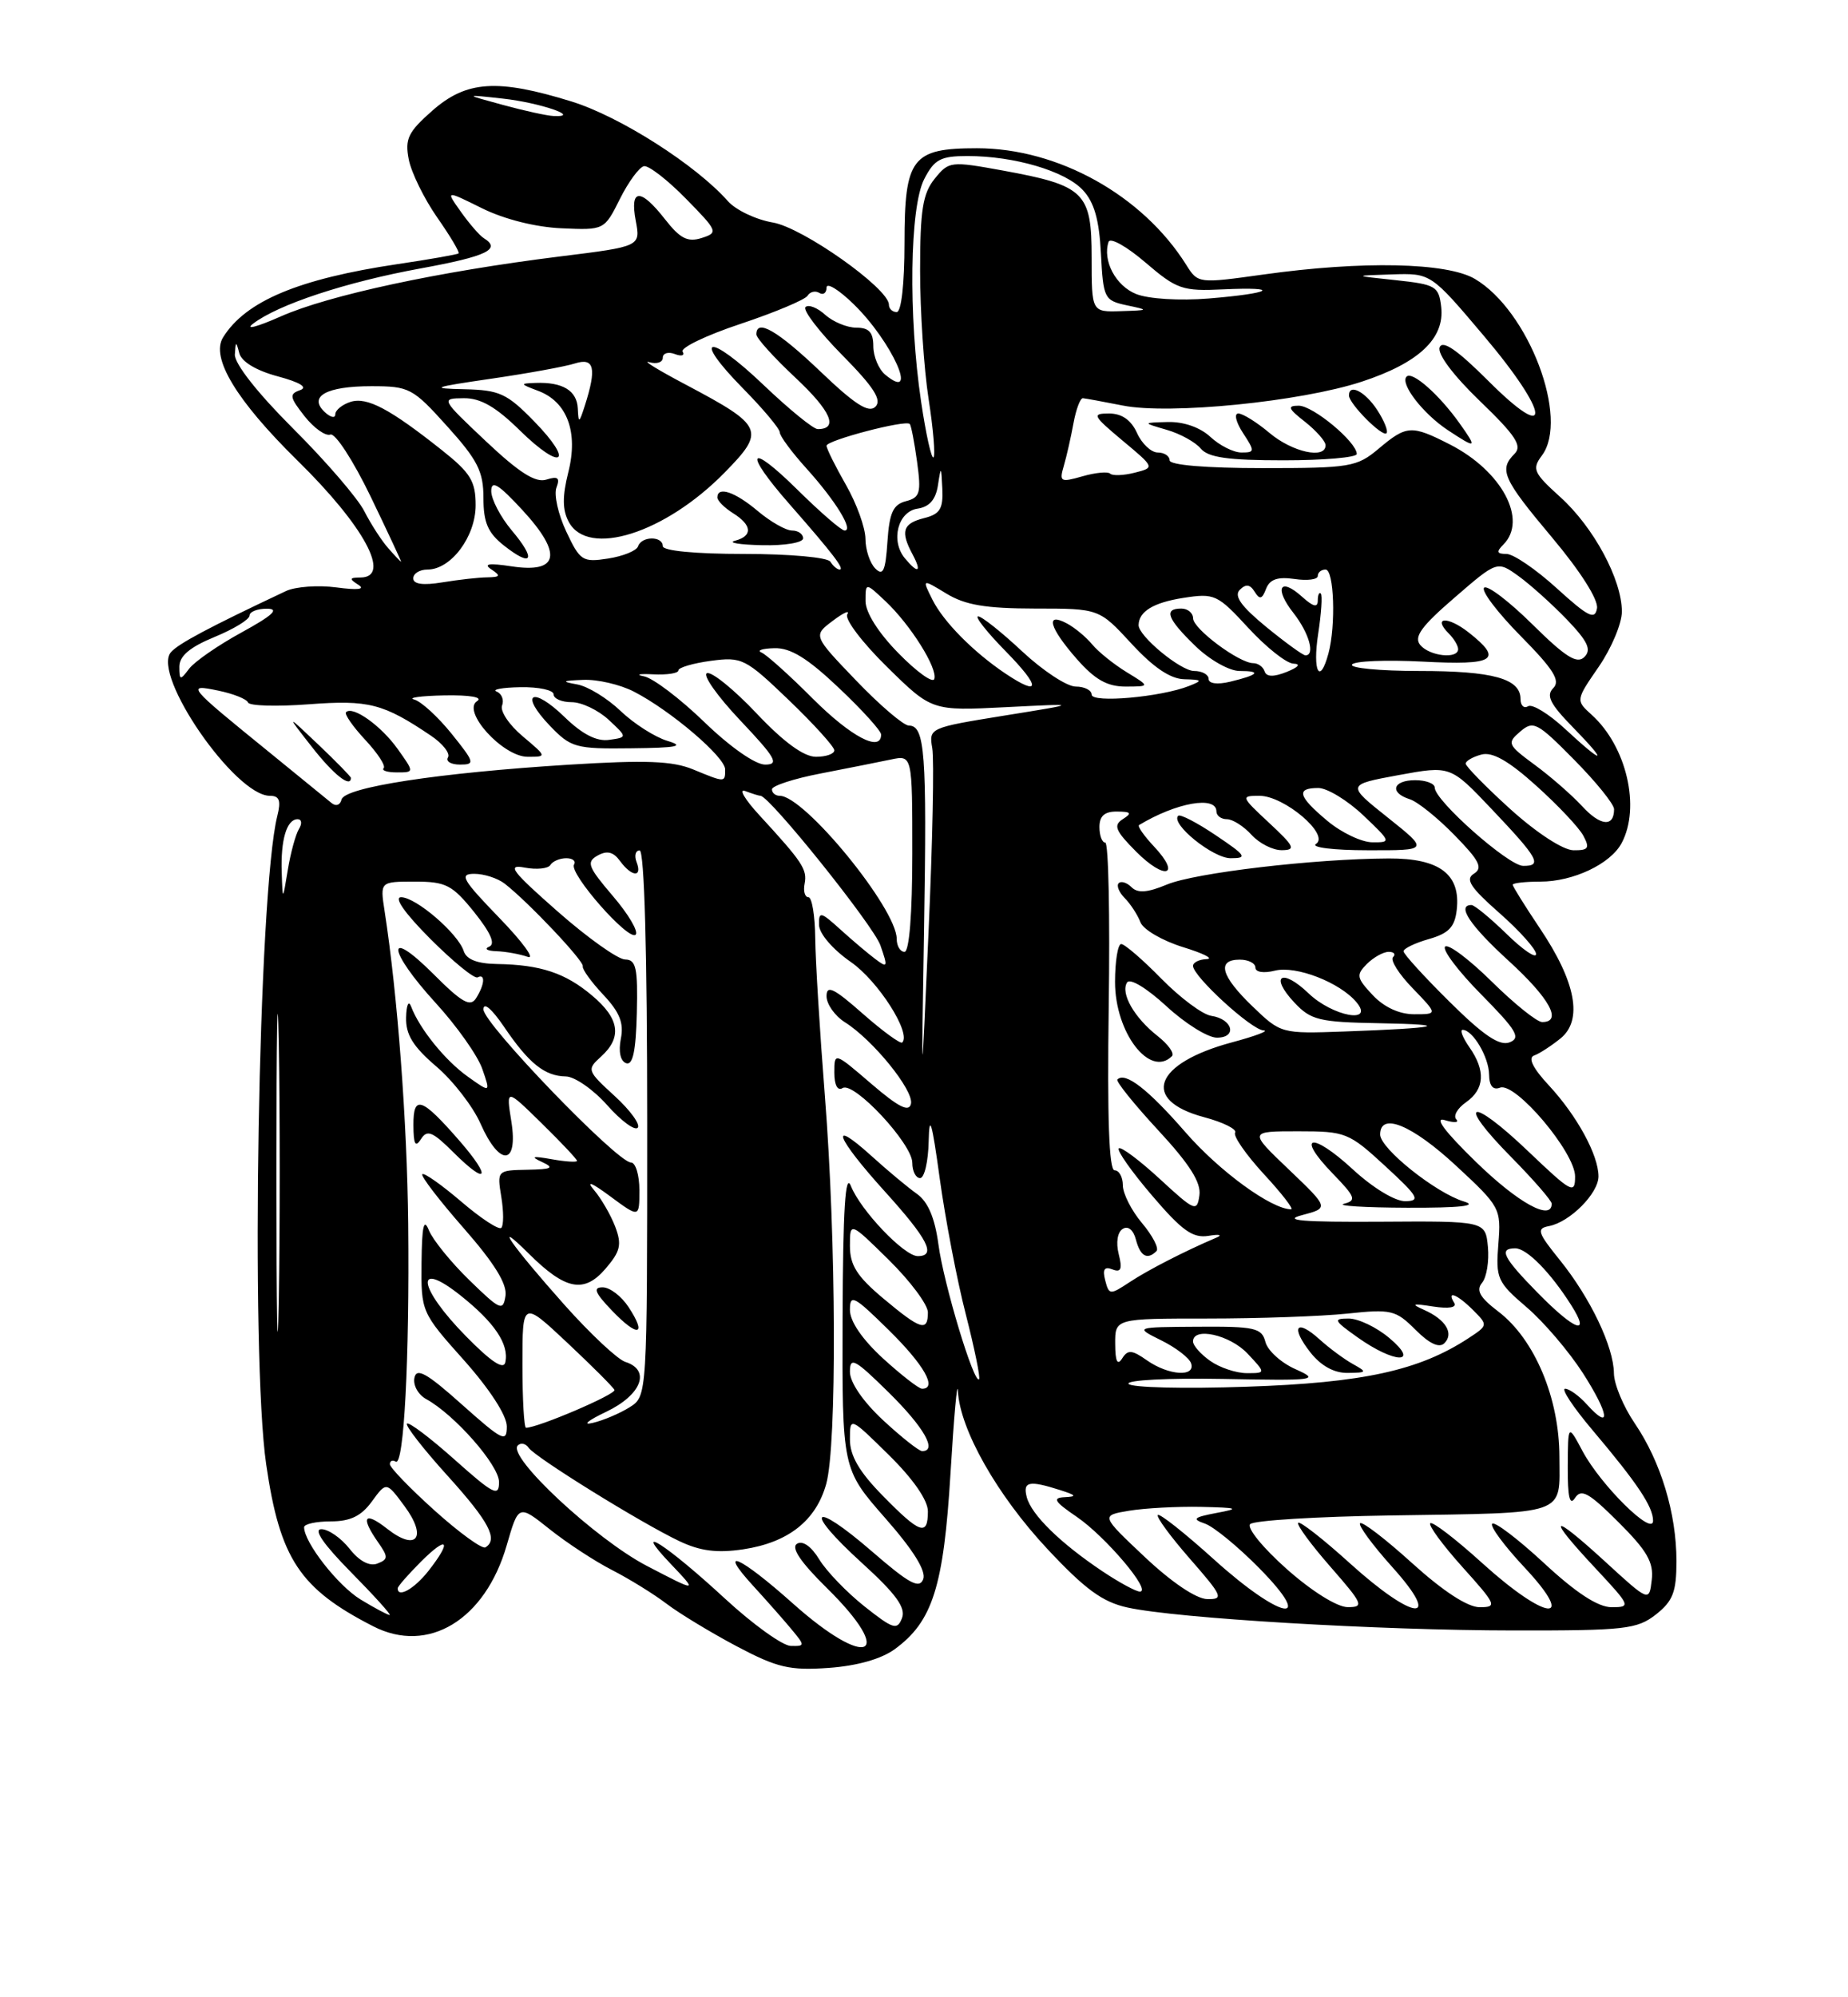 <?xml version="1.0" encoding="UTF-8" standalone="no"?>
<!DOCTYPE svg PUBLIC "-//W3C//DTD SVG 1.1//EN" "http://www.w3.org/Graphics/SVG/1.1/DTD/svg11.dtd" >
<svg xmlns="http://www.w3.org/2000/svg" xmlns:xlink="http://www.w3.org/1999/xlink" version="1.1" viewBox="0 0 237 256">
 <g >
 <path fill="currentColor"
d=" M 114.76 211.37 C 119.61 207.83 121.02 203.36 121.90 188.82 C 122.34 181.49 122.77 176.77 122.85 178.31 C 123.11 183.23 127.88 191.64 134.29 198.50 C 139.15 203.70 141.39 205.34 144.60 206.04 C 150.92 207.43 176.78 208.97 194.12 208.98 C 208.41 209.00 209.95 208.82 212.37 206.93 C 214.55 205.21 215.00 204.05 215.00 200.09 C 215.00 193.97 213.00 187.36 209.65 182.43 C 208.19 180.29 206.99 177.40 206.98 176.02 C 206.95 172.62 203.96 166.36 200.04 161.50 C 197.18 157.96 197.02 157.46 198.66 157.15 C 201.33 156.64 205.00 152.96 205.00 150.78 C 205.00 148.05 202.24 143.00 198.64 139.12 C 196.60 136.93 195.93 135.59 196.74 135.29 C 197.42 135.05 198.94 134.06 200.13 133.10 C 203.03 130.75 202.11 125.85 197.46 118.95 C 195.56 116.11 194.00 113.62 194.00 113.40 C 194.00 113.18 195.60 113.00 197.55 113.00 C 201.76 113.00 206.54 110.74 207.97 108.06 C 210.42 103.47 208.60 95.67 204.14 91.63 C 202.07 89.76 202.07 89.76 205.04 85.45 C 206.67 83.08 208.00 79.90 208.00 78.39 C 208.00 74.29 204.39 67.58 200.10 63.71 C 196.66 60.60 196.45 60.12 197.74 58.39 C 201.29 53.66 196.05 39.82 189.15 35.75 C 185.58 33.64 174.71 33.41 162.07 35.18 C 153.67 36.35 153.64 36.35 152.12 33.93 C 146.52 25.02 135.69 19.00 125.29 19.00 C 116.95 19.00 116.00 20.24 116.00 31.15 C 116.00 36.38 115.59 40.00 115.00 40.00 C 114.45 40.00 114.00 39.57 114.00 39.05 C 114.00 36.98 102.96 29.17 99.11 28.52 C 96.95 28.15 94.35 26.92 93.34 25.77 C 89.22 21.12 79.50 14.93 73.30 13.01 C 63.78 10.07 59.83 10.33 55.45 14.18 C 52.34 16.91 51.91 17.80 52.42 20.43 C 52.75 22.12 54.39 25.46 56.06 27.86 C 57.74 30.26 58.98 32.34 58.81 32.48 C 58.64 32.62 55.12 33.24 51.00 33.85 C 38.30 35.74 31.50 38.59 28.61 43.24 C 26.99 45.83 30.30 51.31 38.12 59.00 C 46.71 67.42 50.25 73.98 46.25 74.02 C 44.80 74.03 44.75 74.19 45.95 74.95 C 46.89 75.54 45.90 75.66 43.14 75.29 C 40.80 74.98 37.90 75.19 36.69 75.75 C 26.77 80.42 22.81 82.53 21.90 83.62 C 19.47 86.54 30.15 102.00 34.61 102.00 C 35.84 102.00 36.06 102.61 35.56 104.60 C 33.12 114.34 32.10 173.74 34.14 187.71 C 35.90 199.80 38.44 203.63 47.87 208.45 C 54.92 212.06 62.21 207.63 64.98 198.08 C 66.50 192.82 66.50 192.82 70.50 196.01 C 72.70 197.76 76.30 200.12 78.50 201.24 C 80.70 202.37 83.85 204.31 85.50 205.57 C 87.15 206.82 91.20 209.27 94.50 211.02 C 99.69 213.76 101.28 214.13 106.26 213.78 C 109.92 213.52 113.03 212.64 114.76 211.37 Z  M 93.00 204.92 C 85.46 197.96 80.83 195.00 86.00 200.43 C 89.50 204.11 89.50 204.11 82.93 200.69 C 76.36 197.26 65.00 186.67 66.40 185.27 C 66.79 184.88 67.42 185.01 67.80 185.57 C 68.67 186.81 82.20 195.20 87.14 197.54 C 89.82 198.81 91.97 199.08 95.32 198.58 C 101.09 197.71 104.65 194.91 105.96 190.20 C 107.34 185.24 107.25 159.03 105.79 140.50 C 105.14 132.25 104.58 123.14 104.55 120.25 C 104.52 117.36 104.13 115.00 103.68 115.00 C 103.22 115.00 103.00 114.22 103.19 113.26 C 103.54 111.44 102.94 110.52 97.39 104.49 C 95.51 102.45 94.69 101.05 95.57 101.39 C 96.45 101.72 97.33 102.00 97.53 102.00 C 98.68 102.00 112.02 118.62 112.91 121.17 C 113.89 123.98 113.84 124.12 112.24 122.91 C 111.28 122.19 109.26 120.48 107.75 119.11 C 105.23 116.83 105.00 116.79 105.04 118.56 C 105.06 119.67 106.80 121.69 109.10 123.29 C 112.61 125.71 116.90 132.43 115.71 133.62 C 115.49 133.84 113.21 132.18 110.65 129.93 C 106.93 126.65 106.00 126.20 106.00 127.68 C 106.00 128.70 107.06 130.20 108.35 131.02 C 111.95 133.28 117.20 139.75 116.83 141.47 C 116.59 142.59 115.26 141.93 111.75 138.92 C 107.00 134.84 107.00 134.84 107.00 137.48 C 107.00 139.09 107.42 139.86 108.06 139.46 C 109.51 138.57 117.00 146.60 117.00 149.04 C 117.00 150.12 117.45 151.00 118.00 151.00 C 118.55 151.00 119.05 148.86 119.10 146.25 C 119.18 142.64 119.52 143.77 120.51 151.00 C 121.23 156.22 122.73 164.08 123.86 168.46 C 124.98 172.84 125.75 176.59 125.56 176.78 C 124.91 177.43 121.02 164.54 120.35 159.50 C 119.89 156.09 119.01 154.03 117.59 153.02 C 116.44 152.21 113.81 150.02 111.75 148.15 C 106.20 143.14 107.20 145.78 113.50 152.74 C 119.02 158.84 120.12 161.00 117.70 161.00 C 115.95 161.00 110.36 155.13 109.12 152.00 C 108.41 150.21 108.11 155.00 108.06 168.89 C 108.00 188.28 108.00 188.28 113.50 194.55 C 117.14 198.68 118.80 201.36 118.40 202.41 C 117.90 203.69 116.60 202.98 111.85 198.87 C 104.10 192.16 102.93 193.41 110.52 200.31 C 114.90 204.29 116.19 206.06 115.68 207.39 C 115.07 208.98 114.56 208.82 110.87 205.90 C 108.60 204.10 105.99 201.39 105.07 199.88 C 104.05 198.20 102.94 197.42 102.21 197.87 C 101.42 198.36 102.67 200.22 106.01 203.51 C 115.02 212.38 111.28 214.09 101.66 205.50 C 94.89 199.46 91.90 198.13 96.58 203.25 C 98.22 205.04 100.41 207.51 101.44 208.75 C 103.27 210.95 103.27 211.00 101.40 210.96 C 100.36 210.93 96.58 208.22 93.00 204.92 Z  M 46.24 205.01 C 43.33 203.23 39.01 197.71 39.00 195.75 C 39.00 195.34 40.54 195.00 42.42 195.00 C 44.93 195.00 46.33 194.32 47.69 192.45 C 49.55 189.90 49.55 189.90 51.88 193.05 C 54.84 197.05 53.43 198.91 49.67 195.96 C 46.72 193.64 46.19 194.40 48.49 197.68 C 49.81 199.57 49.80 199.86 48.39 200.41 C 47.38 200.79 46.07 200.09 44.83 198.51 C 43.74 197.13 42.12 196.00 41.21 196.00 C 40.15 196.00 41.48 197.93 45.00 201.50 C 47.99 204.53 50.22 207.00 49.97 207.00 C 49.71 206.99 48.03 206.10 46.24 205.01 Z  M 155.69 199.88 C 151.96 196.51 148.72 193.95 148.49 194.18 C 148.25 194.41 150.11 196.94 152.61 199.80 C 156.80 204.59 156.97 205.00 154.83 204.96 C 153.42 204.94 150.26 202.81 146.83 199.58 C 141.16 194.24 141.16 194.24 144.83 193.63 C 146.85 193.30 150.97 193.08 154.00 193.14 C 158.82 193.25 159.07 193.35 156.00 193.92 C 153.06 194.48 152.83 194.70 154.54 195.29 C 155.66 195.68 158.79 198.25 161.50 201.00 C 168.88 208.50 164.25 207.60 155.69 199.88 Z  M 165.00 201.09 C 161.97 198.40 159.87 195.82 160.33 195.35 C 160.79 194.88 168.89 194.38 178.33 194.24 C 201.34 193.88 200.00 194.35 199.99 186.73 C 199.98 179.18 196.81 171.65 192.15 168.10 C 189.78 166.30 189.27 165.38 190.07 164.42 C 190.66 163.71 190.99 161.64 190.82 159.82 C 190.50 156.50 190.50 156.50 177.00 156.59 C 167.05 156.65 164.41 156.43 166.97 155.75 C 170.45 154.83 170.45 154.83 165.30 149.91 C 160.15 145.00 160.15 145.00 166.48 145.00 C 172.58 145.00 172.98 145.16 177.65 149.46 C 181.90 153.37 182.22 153.93 180.23 153.96 C 178.91 153.98 176.06 152.25 173.46 149.85 C 168.19 145.00 166.11 145.46 170.92 150.42 C 173.83 153.42 174.00 153.87 172.36 154.29 C 171.33 154.55 175.00 154.78 180.50 154.80 C 187.27 154.82 189.61 154.56 187.75 154.00 C 184.14 152.91 177.00 147.21 177.00 145.42 C 177.00 142.50 181.07 144.17 186.71 149.39 C 192.41 154.67 192.52 154.88 192.16 159.45 C 191.81 163.85 192.02 164.33 195.77 167.54 C 197.97 169.41 201.22 173.23 203.01 176.01 C 206.38 181.27 206.66 183.49 203.51 180.01 C 202.51 178.90 201.26 178.00 200.72 178.00 C 200.19 178.00 201.75 180.36 204.19 183.25 C 210.00 190.12 212.00 193.12 212.00 194.92 C 212.00 196.99 205.30 190.37 202.96 186.00 C 201.09 182.50 201.09 182.50 201.06 188.00 C 201.04 191.87 201.31 193.06 201.99 192.00 C 202.78 190.77 203.76 191.31 207.55 195.09 C 211.23 198.75 212.10 200.26 211.83 202.51 C 211.50 205.33 211.50 205.33 205.75 200.06 C 198.82 193.72 198.25 194.22 204.64 201.04 C 209.12 205.84 209.19 206.00 206.69 206.00 C 204.95 206.00 202.15 204.18 198.03 200.36 C 194.68 197.26 191.68 194.98 191.37 195.30 C 191.05 195.61 192.93 198.15 195.54 200.93 C 202.33 208.20 198.31 207.78 190.13 200.38 C 186.71 197.28 183.70 194.97 183.43 195.24 C 183.16 195.50 185.02 198.03 187.56 200.86 C 191.91 205.69 192.04 206.00 189.76 206.00 C 188.22 206.00 185.08 203.95 181.13 200.38 C 177.71 197.28 174.70 194.97 174.43 195.24 C 174.16 195.50 176.02 198.03 178.56 200.86 C 185.12 208.15 181.35 207.81 173.13 200.38 C 169.71 197.28 166.72 194.95 166.49 195.18 C 166.25 195.41 168.11 197.94 170.61 200.80 C 174.81 205.60 174.98 206.00 172.83 205.99 C 171.47 205.98 168.21 203.94 165.00 201.09 Z  M 51.00 203.58 C 51.00 203.34 52.35 201.80 54.00 200.15 C 57.44 196.72 58.00 197.46 54.93 201.37 C 53.12 203.66 51.00 204.85 51.00 203.58 Z  M 141.39 201.40 C 135.99 197.79 132.27 194.15 131.68 191.90 C 131.15 189.87 131.96 189.71 136.00 191.00 C 138.05 191.66 138.14 191.82 136.52 191.90 C 134.92 191.98 135.23 192.47 138.08 194.41 C 141.78 196.93 147.77 204.00 146.19 204.00 C 145.69 204.00 143.53 202.83 141.39 201.40 Z  M 55.75 193.62 C 52.59 190.78 50.00 188.10 50.00 187.67 C 50.00 187.24 50.34 187.09 50.75 187.34 C 51.80 187.99 52.53 174.15 52.35 156.85 C 52.21 143.79 50.99 127.52 49.32 116.75 C 48.74 113.00 48.74 113.00 53.20 113.00 C 57.19 113.00 58.00 113.42 60.82 116.92 C 62.94 119.57 63.57 121.01 62.73 121.34 C 62.06 121.62 62.48 121.88 63.67 121.92 C 64.86 121.96 66.66 122.29 67.67 122.64 C 68.68 123.00 67.04 120.75 64.03 117.64 C 59.28 112.73 58.86 112.00 60.83 112.00 C 62.07 112.00 63.81 112.56 64.71 113.25 C 67.70 115.56 74.93 123.20 74.74 123.85 C 74.64 124.21 75.81 125.84 77.35 127.48 C 79.47 129.73 80.03 131.12 79.62 133.14 C 79.30 134.76 79.56 136.00 80.29 136.27 C 81.15 136.59 81.55 134.75 81.67 129.86 C 81.81 124.06 81.58 123.00 80.17 122.98 C 79.25 122.97 75.35 120.20 71.51 116.82 C 65.63 111.65 64.95 110.76 67.28 111.20 C 68.80 111.49 70.29 111.34 70.58 110.87 C 70.88 110.39 71.79 110.00 72.62 110.00 C 73.44 110.00 73.89 110.36 73.62 110.81 C 72.93 111.92 80.62 120.67 81.52 119.80 C 81.91 119.41 80.60 117.18 78.60 114.85 C 75.40 111.10 75.16 110.49 76.64 109.66 C 77.85 108.98 78.66 109.18 79.52 110.36 C 81.02 112.41 82.41 112.50 81.64 110.50 C 81.32 109.68 81.50 109.00 82.03 109.00 C 82.64 109.00 83.00 122.08 83.00 143.98 C 83.00 178.95 83.00 178.95 80.75 180.37 C 79.51 181.15 77.38 182.06 76.00 182.38 C 74.62 182.71 75.41 182.06 77.75 180.95 C 82.27 178.79 83.50 175.61 80.20 174.56 C 79.21 174.25 75.70 170.96 72.39 167.25 C 65.57 159.59 63.01 155.91 67.82 160.69 C 72.52 165.35 74.90 165.82 77.66 162.61 C 79.57 160.38 79.77 159.53 78.90 157.23 C 78.33 155.73 77.10 153.61 76.18 152.53 C 75.11 151.27 75.86 151.56 78.25 153.33 C 82.00 156.10 82.00 156.10 82.00 152.55 C 82.00 150.60 81.51 149.00 80.92 149.00 C 79.16 149.00 62.00 131.20 62.00 129.38 C 62.00 128.39 63.06 129.29 64.63 131.59 C 67.82 136.30 69.85 137.93 72.57 137.97 C 73.70 137.99 76.08 139.64 77.85 141.63 C 79.62 143.63 81.39 144.95 81.78 144.55 C 82.17 144.16 80.85 142.33 78.84 140.49 C 75.28 137.23 75.23 137.10 77.09 135.42 C 79.81 132.95 79.46 130.56 75.92 127.59 C 72.49 124.70 69.31 123.65 63.74 123.56 C 61.21 123.52 59.82 122.98 59.47 121.90 C 58.75 119.65 53.34 115.00 51.44 115.00 C 50.47 115.00 51.92 117.06 55.18 120.33 C 58.11 123.26 60.84 125.49 61.25 125.27 C 62.27 124.74 62.17 126.19 61.05 127.95 C 60.32 129.11 59.23 128.50 55.57 124.83 C 49.40 118.67 49.67 121.76 55.89 128.57 C 58.58 131.51 61.26 135.30 61.85 137.00 C 62.92 140.08 62.92 140.08 60.00 138.00 C 57.09 135.93 53.79 131.85 52.72 129.00 C 52.41 128.17 52.12 128.79 52.08 130.40 C 52.02 132.60 52.96 134.13 55.94 136.68 C 58.11 138.53 60.67 141.84 61.63 144.03 C 64.08 149.57 66.48 149.41 65.58 143.75 C 64.90 139.50 64.90 139.50 69.45 143.96 C 71.95 146.41 74.00 148.58 74.00 148.79 C 74.00 148.99 72.54 148.90 70.75 148.58 C 68.28 148.14 67.98 148.23 69.50 148.93 C 71.14 149.69 70.80 149.87 67.62 149.93 C 63.77 150.00 63.74 150.03 64.29 153.41 C 64.60 155.29 64.60 157.07 64.29 157.38 C 63.99 157.68 61.67 156.17 59.15 154.01 C 56.63 151.86 54.39 150.28 54.16 150.50 C 53.94 150.73 56.32 153.83 59.45 157.40 C 63.39 161.89 65.05 164.57 64.83 166.08 C 64.52 168.10 64.17 167.95 60.20 164.09 C 57.84 161.79 55.50 158.91 55.01 157.70 C 54.35 156.06 54.11 157.12 54.06 161.84 C 54.00 168.14 54.03 168.22 59.50 174.34 C 62.81 178.06 64.99 181.42 65.00 182.83 C 65.00 184.94 64.47 184.68 59.25 180.03 C 54.73 175.99 53.42 175.26 53.15 176.60 C 52.95 177.54 53.63 178.76 54.65 179.32 C 58.30 181.32 64.00 187.80 64.00 189.96 C 64.00 191.89 63.30 191.54 58.32 187.10 C 55.19 184.31 52.44 182.23 52.19 182.47 C 51.95 182.71 54.28 185.71 57.38 189.13 C 62.72 195.03 63.93 197.32 62.25 198.33 C 61.84 198.58 58.91 196.46 55.75 193.62 Z  M 80.61 167.53 C 79.70 166.14 78.21 165.00 77.29 165.00 C 76.01 165.00 76.28 165.68 78.49 167.99 C 81.82 171.46 83.02 171.20 80.61 167.53 Z  M 58.98 146.28 C 54.08 140.65 53.00 140.27 53.02 144.20 C 53.03 146.68 53.27 147.13 53.99 146.00 C 54.78 144.75 55.47 145.03 58.17 147.72 C 62.51 152.04 63.09 151.02 58.98 146.28 Z  M 113.21 191.71 C 110.20 188.65 109.00 186.59 109.00 184.50 C 109.00 181.58 109.00 181.58 114.00 186.50 C 117.11 189.56 119.00 192.29 119.00 193.71 C 119.00 196.94 118.00 196.60 113.21 191.71 Z  M 113.25 182.03 C 110.68 179.64 109.00 177.19 109.00 175.83 C 109.00 173.85 109.60 174.17 114.00 178.50 C 118.51 182.95 120.26 186.02 118.25 185.99 C 117.84 185.98 115.59 184.20 113.25 182.03 Z  M 35.45 150.50 C 35.45 132.35 35.58 124.78 35.75 133.69 C 35.91 142.59 35.91 157.44 35.75 166.69 C 35.58 175.93 35.45 168.65 35.45 150.50 Z  M 67.00 174.85 C 67.00 166.71 67.00 166.71 72.75 172.10 C 75.91 175.07 78.64 177.79 78.80 178.15 C 79.05 178.70 68.99 183.00 67.46 183.00 C 67.21 183.00 67.00 179.33 67.00 174.85 Z  M 113.25 174.12 C 110.58 171.67 109.00 169.37 109.00 167.90 C 109.00 165.81 109.51 166.08 114.00 170.50 C 118.52 174.95 120.25 178.00 118.25 178.00 C 117.84 178.00 115.59 176.25 113.25 174.12 Z  M 144.73 177.37 C 144.43 176.89 149.85 176.61 156.84 176.74 C 168.76 176.97 169.30 176.90 166.16 175.50 C 164.32 174.69 162.58 173.12 162.29 172.01 C 161.82 170.20 160.96 170.00 153.63 170.05 C 145.50 170.10 145.50 170.10 148.93 171.80 C 150.81 172.73 152.54 174.06 152.76 174.75 C 153.34 176.53 149.87 176.30 147.11 174.37 C 145.16 173.00 144.64 172.96 143.91 174.12 C 143.30 175.07 143.03 174.50 143.02 172.25 C 143.00 169.00 143.00 169.00 154.85 169.00 C 161.37 169.00 169.43 168.72 172.77 168.37 C 178.43 167.77 179.00 167.91 181.53 170.44 C 183.32 172.23 184.58 172.82 185.24 172.16 C 186.49 170.91 185.41 169.13 182.65 167.90 C 180.90 167.12 181.11 167.04 183.80 167.46 C 185.83 167.77 186.87 167.59 186.49 166.98 C 185.47 165.34 186.88 165.88 188.93 167.93 C 190.84 169.84 190.83 169.88 188.33 171.52 C 182.01 175.66 174.82 177.24 159.88 177.74 C 151.84 178.02 145.02 177.85 144.73 177.37 Z  M 173.50 174.83 C 172.40 174.22 170.49 172.81 169.25 171.69 C 166.24 168.96 165.46 170.04 168.06 173.35 C 169.41 175.06 171.09 175.99 172.82 175.97 C 175.32 175.94 175.37 175.87 173.50 174.83 Z  M 178.18 171.50 C 176.55 170.12 174.20 169.00 172.96 169.00 C 170.94 169.00 171.05 169.25 174.10 171.41 C 178.87 174.80 182.19 174.87 178.18 171.50 Z  M 59.75 171.26 C 53.62 165.03 53.11 161.33 59.02 166.01 C 63.41 169.49 65.30 172.29 64.81 174.60 C 64.60 175.62 63.00 174.57 59.75 171.26 Z  M 155.22 174.44 C 154.00 173.59 153.00 172.46 153.00 171.94 C 153.00 170.03 157.73 171.08 160.00 173.50 C 162.35 176.00 162.35 176.00 159.90 176.00 C 158.55 176.00 156.44 175.30 155.22 174.44 Z  M 113.25 166.40 C 109.91 163.60 109.00 162.16 109.00 159.70 C 109.00 156.58 109.00 156.58 114.00 161.50 C 116.75 164.21 119.00 167.23 119.00 168.21 C 119.00 170.74 118.08 170.45 113.25 166.40 Z  M 197.21 165.71 C 192.76 161.18 192.17 160.00 194.33 160.00 C 195.80 160.00 198.82 163.06 201.48 167.25 C 204.08 171.33 201.99 170.58 197.21 165.71 Z  M 141.74 164.11 C 141.37 162.70 141.63 162.30 142.66 162.70 C 143.77 163.13 143.96 162.67 143.47 160.74 C 143.10 159.26 143.31 157.92 143.99 157.51 C 144.67 157.08 145.36 157.64 145.68 158.90 C 146.24 161.02 147.14 161.53 148.31 160.36 C 148.66 160.01 147.83 158.40 146.47 156.78 C 145.11 155.17 144.00 152.98 144.00 151.92 C 144.00 150.87 143.52 150.00 142.94 150.00 C 142.23 150.00 141.99 143.27 142.19 129.00 C 142.36 117.45 142.16 108.00 141.75 108.00 C 141.34 108.00 141.00 107.10 141.00 106.00 C 141.00 104.59 141.66 104.00 143.25 104.02 C 145.06 104.03 145.21 104.22 144.00 104.99 C 142.75 105.78 143.03 106.47 145.72 109.17 C 149.42 112.88 151.53 112.26 148.00 108.50 C 146.71 107.13 145.85 105.89 146.08 105.75 C 150.87 102.86 156.00 101.96 156.00 104.00 C 156.00 104.55 156.61 105.00 157.35 105.00 C 158.08 105.00 159.50 105.90 160.50 107.00 C 161.50 108.10 163.25 108.99 164.40 108.97 C 166.23 108.95 166.01 108.49 162.76 105.47 C 159.14 102.10 159.10 102.00 161.52 102.00 C 164.71 102.00 170.59 107.01 168.77 108.17 C 168.07 108.61 171.02 108.98 175.38 108.98 C 183.26 109.00 183.26 109.00 177.98 104.79 C 172.69 100.58 172.69 100.58 179.35 99.35 C 186.01 98.13 186.01 98.13 191.25 103.65 C 197.31 110.03 197.85 111.01 195.33 110.98 C 193.43 110.95 184.00 102.61 184.00 100.95 C 184.00 100.43 182.88 100.00 181.50 100.00 C 178.61 100.00 178.15 101.60 180.80 102.44 C 181.79 102.75 184.38 104.83 186.54 107.05 C 189.73 110.30 190.21 111.25 189.03 111.98 C 187.88 112.69 188.55 113.73 192.29 117.02 C 194.88 119.30 197.00 121.67 197.00 122.29 C 197.00 122.90 195.29 121.74 193.21 119.70 C 191.12 117.67 189.10 116.00 188.71 116.00 C 186.77 116.00 188.53 118.64 193.50 123.17 C 198.75 127.97 200.41 131.00 197.78 131.00 C 197.11 131.00 194.20 128.66 191.31 125.81 C 188.41 122.95 185.73 120.94 185.33 121.33 C 184.94 121.73 187.03 124.50 189.99 127.49 C 194.51 132.07 195.08 133.03 193.60 133.60 C 192.31 134.10 190.26 132.72 185.92 128.42 C 182.66 125.20 180.00 122.28 180.00 121.93 C 180.00 121.58 181.46 120.87 183.25 120.36 C 185.79 119.64 186.57 118.82 186.82 116.63 C 187.35 112.06 184.63 110.00 178.10 110.03 C 168.55 110.07 153.24 111.87 149.64 113.38 C 147.17 114.41 145.91 114.51 145.12 113.72 C 144.52 113.12 143.78 112.89 143.47 113.20 C 143.16 113.51 143.51 114.38 144.26 115.13 C 145.00 115.88 145.90 117.27 146.26 118.21 C 146.61 119.14 149.06 120.57 151.70 121.39 C 154.34 122.20 155.71 122.89 154.75 122.93 C 153.79 122.97 153.00 123.36 153.00 123.80 C 153.00 125.14 160.49 132.00 162.04 132.07 C 162.84 132.10 161.03 132.79 158.00 133.60 C 148.02 136.28 146.24 141.00 154.41 143.19 C 156.87 143.84 158.66 144.74 158.40 145.17 C 158.13 145.60 159.79 147.99 162.08 150.48 C 164.38 152.96 165.95 155.00 165.59 155.00 C 163.07 155.00 156.37 150.12 152.01 145.10 C 147.22 139.60 144.32 137.35 143.30 138.36 C 143.08 138.59 145.43 141.51 148.52 144.85 C 152.57 149.22 154.06 151.57 153.82 153.21 C 153.52 155.37 153.23 155.25 148.73 151.10 C 146.11 148.69 143.74 146.92 143.48 147.19 C 143.21 147.45 145.13 150.18 147.75 153.24 C 151.60 157.75 152.97 158.73 155.00 158.40 C 156.38 158.17 156.82 158.28 156.00 158.63 C 151.96 160.35 147.24 162.77 144.88 164.33 C 142.35 166.00 142.23 165.99 141.74 164.11 Z  M 150.30 135.37 C 150.65 135.02 149.82 133.86 148.46 132.79 C 145.46 130.43 143.68 127.32 144.54 125.93 C 144.91 125.34 147.04 126.63 149.57 128.95 C 151.98 131.18 154.90 133.00 156.06 133.00 C 158.72 133.00 158.10 130.61 155.33 130.20 C 154.23 130.04 151.36 127.90 148.95 125.45 C 146.55 123.00 144.23 121.00 143.79 121.00 C 143.36 121.00 143.00 123.19 143.00 125.87 C 143.00 132.37 147.47 138.19 150.30 135.37 Z  M 155.92 107.06 C 153.52 105.44 151.35 104.32 151.10 104.56 C 150.08 105.58 155.55 110.00 157.82 110.00 C 160.03 110.00 159.82 109.68 155.92 107.06 Z  M 189.29 148.93 C 185.27 145.02 183.86 143.13 185.29 143.57 C 186.51 143.94 187.17 143.90 186.76 143.46 C 186.35 143.03 186.91 142.05 188.01 141.28 C 190.40 139.61 190.55 137.23 188.44 134.22 C 187.59 133.00 187.20 132.00 187.58 132.00 C 188.87 132.00 190.94 135.48 190.97 137.72 C 190.99 139.18 191.47 139.76 192.37 139.41 C 194.34 138.65 202.00 147.70 202.00 150.79 C 202.00 153.12 201.55 152.87 195.95 147.53 C 188.48 140.41 186.66 141.07 193.81 148.31 C 196.66 151.20 199.00 153.89 199.00 154.28 C 199.00 156.56 194.70 154.19 189.29 148.93 Z  M 118.51 118.86 C 118.88 96.52 118.62 93.00 116.56 93.00 C 115.89 93.00 112.85 90.41 109.81 87.24 C 104.27 81.47 104.27 81.47 106.80 79.57 C 108.19 78.52 109.03 78.15 108.66 78.74 C 108.29 79.34 110.58 82.36 113.75 85.47 C 119.50 91.12 119.50 91.12 129.00 90.64 C 138.50 90.16 138.50 90.16 128.80 91.72 C 119.21 93.27 119.11 93.31 119.56 95.89 C 119.82 97.33 119.60 107.95 119.08 119.50 C 118.15 140.50 118.15 140.50 118.51 118.86 Z  M 160.64 129.00 C 156.57 125.09 156.00 123.00 159.00 123.00 C 160.10 123.00 161.00 123.46 161.00 124.02 C 161.00 124.61 162.06 124.77 163.51 124.41 C 166.21 123.73 171.87 125.93 173.98 128.48 C 176.30 131.28 170.88 130.26 167.82 127.32 C 164.37 124.02 162.77 125.06 166.00 128.50 C 168.12 130.76 169.17 131.01 176.92 131.15 C 186.55 131.32 184.58 131.78 172.39 132.21 C 164.32 132.50 164.26 132.48 160.64 129.00 Z  M 176.05 127.55 C 173.97 125.34 173.90 124.96 175.30 123.55 C 176.16 122.70 177.41 122.00 178.10 122.00 C 178.78 122.00 179.03 122.31 178.65 122.68 C 178.27 123.06 179.41 124.86 181.18 126.68 C 184.39 130.00 184.39 130.00 181.37 130.00 C 179.46 130.00 177.51 129.10 176.05 127.55 Z  M 115.00 120.34 C 115.00 116.46 103.17 102.00 100.00 102.00 C 99.45 102.00 99.00 101.63 99.00 101.17 C 99.00 100.72 101.81 99.80 105.25 99.14 C 108.69 98.47 112.74 97.67 114.25 97.35 C 117.00 96.77 117.00 96.77 117.00 109.38 C 117.00 117.13 116.61 122.00 116.00 122.00 C 115.45 122.00 115.00 121.25 115.00 120.34 Z  M 36.13 111.83 C 35.98 107.65 36.77 105.00 38.17 105.00 C 38.69 105.00 38.77 105.56 38.34 106.25 C 37.92 106.94 37.27 109.30 36.91 111.50 C 36.25 115.50 36.25 115.50 36.13 111.83 Z  M 193.72 103.73 C 190.54 100.85 187.96 98.21 187.97 97.87 C 187.99 97.52 188.90 97.00 190.00 96.71 C 191.40 96.34 193.49 97.53 197.02 100.71 C 199.79 103.20 202.51 106.08 203.06 107.12 C 203.91 108.71 203.72 109.00 201.79 108.98 C 200.46 108.96 197.08 106.76 193.72 103.73 Z  M 170.24 105.22 C 166.47 102.07 166.17 101.00 169.07 101.00 C 170.20 101.00 172.79 102.57 174.82 104.49 C 178.41 107.90 178.44 107.98 176.00 107.96 C 174.62 107.95 172.03 106.72 170.24 105.22 Z  M 202.90 103.33 C 201.58 101.90 198.84 99.51 196.82 98.03 C 193.33 95.46 193.24 95.24 194.96 93.77 C 196.65 92.32 197.14 92.58 201.89 97.39 C 204.70 100.23 207.00 103.08 207.00 103.72 C 207.00 106.05 205.24 105.88 202.90 103.33 Z  M 42.50 102.91 C 41.95 102.45 38.35 99.52 34.50 96.39 C 23.99 87.86 23.82 87.66 28.00 88.52 C 29.93 88.92 31.64 89.60 31.81 90.04 C 31.97 90.48 35.48 90.58 39.60 90.27 C 47.29 89.69 49.15 90.17 55.26 94.29 C 56.78 95.31 57.77 96.57 57.45 97.08 C 57.14 97.58 57.83 98.00 58.99 98.00 C 60.95 98.00 60.88 97.73 57.92 94.05 C 56.17 91.88 54.01 89.90 53.12 89.66 C 52.23 89.43 53.98 89.19 57.00 89.13 C 60.28 89.07 61.97 89.37 61.19 89.86 C 59.17 91.14 64.49 97.00 67.67 97.00 C 70.15 97.00 70.15 97.00 67.02 94.36 C 65.30 92.92 64.11 91.14 64.39 90.43 C 64.66 89.71 64.35 88.91 63.69 88.64 C 63.04 88.38 64.41 88.12 66.75 88.08 C 69.09 88.04 71.00 88.45 71.00 89.00 C 71.00 89.55 72.04 90.00 73.31 90.00 C 74.58 90.00 76.71 91.01 78.05 92.25 C 80.47 94.50 80.47 94.50 78.12 94.83 C 76.53 95.06 74.68 94.12 72.40 91.90 C 68.25 87.88 66.55 88.87 70.51 93.01 C 73.22 95.83 73.79 96.00 80.94 95.91 C 86.88 95.85 87.88 95.64 85.59 94.96 C 84.00 94.48 81.30 92.76 79.59 91.13 C 77.89 89.50 75.38 87.96 74.00 87.72 C 71.94 87.35 72.08 87.25 74.80 87.14 C 76.61 87.06 79.54 87.74 81.30 88.65 C 86.01 91.07 93.00 97.03 93.00 98.62 C 93.00 100.32 93.01 100.32 88.87 98.61 C 86.23 97.53 82.79 97.40 73.00 98.01 C 56.25 99.05 44.18 100.90 43.80 102.48 C 43.63 103.20 43.07 103.39 42.50 102.91 Z  M 45.00 99.70 C 45.00 99.54 43.13 97.63 40.84 95.45 C 36.68 91.50 36.68 91.50 40.01 95.75 C 42.77 99.28 45.00 101.05 45.00 99.70 Z  M 51.00 96.00 C 48.88 93.02 45.24 90.43 44.38 91.28 C 44.14 91.53 45.25 93.12 46.84 94.83 C 48.43 96.53 49.50 98.17 49.20 98.46 C 48.91 98.76 49.67 99.00 50.90 99.00 C 53.14 99.00 53.14 99.00 51.00 96.00 Z  M 90.33 92.55 C 87.24 89.56 83.76 86.92 82.60 86.69 C 81.45 86.46 81.96 86.34 83.75 86.43 C 85.54 86.52 87.00 86.30 87.00 85.93 C 87.00 85.56 88.88 85.01 91.17 84.70 C 95.16 84.17 95.59 84.39 101.17 89.74 C 104.38 92.82 107.00 95.72 107.00 96.17 C 107.00 96.63 105.94 97.00 104.65 97.00 C 103.09 97.00 100.52 95.13 97.04 91.45 C 94.16 88.40 91.29 86.07 90.67 86.28 C 90.06 86.48 91.97 89.20 94.92 92.32 C 99.50 97.16 99.97 98.00 98.12 98.00 C 96.86 98.00 93.63 95.74 90.33 92.55 Z  M 200.72 93.43 C 198.64 91.50 196.50 90.19 195.97 90.52 C 195.44 90.85 195.00 90.43 195.00 89.59 C 195.00 86.98 191.46 86.00 182.01 86.00 C 176.99 86.00 173.11 85.63 173.39 85.18 C 173.67 84.72 177.75 84.56 182.45 84.80 C 191.73 85.29 192.83 84.59 188.35 81.06 C 185.65 78.94 183.66 79.06 185.82 81.22 C 186.47 81.87 187.00 82.76 187.00 83.20 C 187.00 84.51 183.34 84.11 182.14 82.67 C 181.29 81.64 182.27 80.28 186.53 76.61 C 192.01 71.87 192.01 71.87 194.76 73.85 C 196.27 74.94 199.05 77.44 200.95 79.41 C 203.64 82.22 204.13 83.27 203.19 84.21 C 202.25 85.15 200.78 84.23 196.52 80.02 C 193.51 77.05 190.73 74.94 190.33 75.33 C 189.94 75.73 192.05 78.51 195.02 81.52 C 199.25 85.80 200.15 87.25 199.20 88.20 C 198.25 89.15 198.80 90.23 201.70 93.20 C 206.35 97.96 205.75 98.10 200.72 93.43 Z  M 104.24 89.55 C 101.25 86.55 98.28 83.89 97.65 83.63 C 97.02 83.37 97.76 83.12 99.31 83.08 C 101.38 83.02 103.55 84.35 107.56 88.15 C 110.55 90.97 113.00 93.67 113.00 94.15 C 113.00 96.47 109.14 94.44 104.24 89.55 Z  M 140.00 89.03 C 140.00 88.47 139.08 88.00 137.96 88.00 C 136.83 88.00 133.75 85.97 131.10 83.50 C 128.46 81.03 125.91 79.00 125.44 79.00 C 124.97 79.00 126.57 81.03 129.00 83.50 C 133.48 88.07 133.47 89.35 128.97 86.35 C 124.85 83.59 121.00 79.70 119.58 76.86 C 118.24 74.18 118.24 74.18 121.37 76.08 C 123.78 77.55 126.40 77.99 132.73 78.00 C 140.96 78.00 140.96 78.00 145.11 82.50 C 147.92 85.55 150.10 87.02 151.88 87.06 C 154.20 87.12 154.27 87.22 152.50 87.92 C 148.89 89.35 140.00 90.14 140.00 89.03 Z  M 144.50 86.16 C 142.85 85.15 140.86 83.55 140.08 82.61 C 139.30 81.66 137.84 80.45 136.83 79.91 C 134.00 78.40 134.57 80.45 138.10 84.47 C 140.42 87.11 142.00 88.00 144.35 88.00 C 147.50 87.99 147.50 87.99 144.50 86.16 Z  M 115.24 83.74 C 112.64 81.10 111.00 78.50 111.00 77.04 C 111.00 74.65 111.00 74.65 113.56 77.06 C 116.76 80.07 120.28 85.67 119.82 87.03 C 119.63 87.60 117.57 86.12 115.24 83.74 Z  M 155.00 87.02 C 155.00 86.46 154.16 86.00 153.14 86.00 C 151.41 86.00 145.98 81.51 146.02 80.11 C 146.06 78.37 147.92 77.24 151.72 76.64 C 155.77 76.01 156.12 76.17 160.10 80.49 C 162.39 82.97 164.98 85.03 165.88 85.06 C 166.87 85.10 166.53 85.51 165.02 86.12 C 163.33 86.79 162.42 86.77 162.18 86.05 C 161.99 85.47 161.34 85.00 160.73 85.00 C 158.92 85.00 153.01 80.60 153.01 79.25 C 153.00 78.56 152.32 78.00 151.50 78.00 C 149.20 78.00 149.69 79.31 153.30 82.80 C 155.12 84.57 157.65 86.00 158.96 86.00 C 161.85 86.00 161.41 86.50 157.75 87.38 C 156.12 87.77 155.00 87.62 155.00 87.02 Z  M 23.00 85.44 C 23.01 84.08 24.36 82.94 27.50 81.65 C 29.98 80.63 32.00 79.40 32.00 78.90 C 32.00 78.41 33.01 78.01 34.25 78.02 C 35.88 78.03 34.98 78.87 31.00 81.05 C 27.98 82.70 24.94 84.80 24.25 85.72 C 23.11 87.24 23.00 87.21 23.00 85.44 Z  M 169.05 81.25 C 169.45 78.64 169.61 76.31 169.39 76.08 C 169.18 75.85 169.00 76.26 169.00 76.99 C 169.00 77.92 168.41 77.77 166.99 76.49 C 164.14 73.92 163.37 75.38 165.89 78.58 C 167.88 81.12 168.70 84.00 167.42 84.00 C 167.10 84.00 164.83 82.35 162.37 80.34 C 159.17 77.71 158.22 76.38 159.00 75.60 C 159.78 74.82 160.31 74.89 160.90 75.84 C 161.55 76.89 161.86 76.81 162.37 75.47 C 162.84 74.25 163.85 73.90 166.01 74.21 C 167.66 74.46 169.00 74.28 169.00 73.83 C 169.00 73.37 169.45 73.00 170.00 73.00 C 171.09 73.00 171.34 80.14 170.37 83.75 C 169.26 87.88 168.31 86.07 169.05 81.25 Z  M 199.65 75.40 C 196.99 72.98 194.09 71.00 193.20 71.00 C 191.96 71.00 191.87 70.73 192.80 69.80 C 195.96 66.64 192.61 60.37 185.95 56.97 C 181.01 54.45 180.40 54.49 176.82 57.50 C 174.01 59.86 173.18 60.00 161.92 60.00 C 154.64 60.00 150.00 59.61 150.00 59.00 C 150.00 58.45 149.32 58.00 148.48 58.00 C 147.64 58.00 146.44 56.88 145.82 55.50 C 145.06 53.83 143.87 53.00 142.24 53.00 C 140.00 53.00 140.13 53.26 143.96 56.47 C 148.11 59.93 148.11 59.93 145.51 60.59 C 144.08 60.95 142.67 61.00 142.38 60.71 C 142.09 60.42 140.49 60.57 138.82 61.05 C 136.00 61.86 135.83 61.76 136.43 59.71 C 136.79 58.49 137.34 56.04 137.67 54.25 C 138.00 52.46 138.54 51.02 138.88 51.04 C 139.22 51.07 141.53 51.49 144.00 51.98 C 149.97 53.17 166.79 51.49 174.61 48.93 C 181.94 46.53 185.29 43.39 184.83 39.35 C 184.52 36.69 184.14 36.46 179.00 35.91 C 173.50 35.33 173.50 35.33 178.50 35.17 C 183.50 35.01 183.50 35.01 190.31 43.06 C 198.81 53.11 199.17 57.12 190.83 48.78 C 186.88 44.84 185.00 43.55 184.63 44.52 C 184.31 45.36 186.39 48.13 189.80 51.41 C 194.36 55.80 195.25 57.14 194.25 58.15 C 192.20 60.20 192.72 61.36 199.06 68.91 C 202.68 73.22 205.00 76.87 204.81 77.97 C 204.55 79.50 203.69 79.07 199.65 75.40 Z  M 174.00 58.19 C 174.00 56.66 168.40 52.00 166.56 52.00 C 165.05 52.00 165.18 52.36 167.37 54.07 C 168.81 55.21 170.00 56.56 170.00 57.07 C 170.00 58.89 165.74 57.96 162.82 55.50 C 161.18 54.12 159.38 53.00 158.81 53.00 C 158.24 53.00 158.51 54.12 159.41 55.50 C 160.95 57.85 160.94 58.00 159.21 58.00 C 158.20 58.00 156.41 57.10 155.23 56.00 C 153.92 54.78 151.80 54.04 149.79 54.09 C 146.50 54.18 146.50 54.18 149.62 55.09 C 151.34 55.58 153.31 56.67 154.00 57.50 C 154.95 58.64 157.50 59.00 164.62 59.00 C 169.78 59.00 174.00 58.63 174.00 58.19 Z  M 187.18 54.25 C 184.54 50.55 181.12 47.54 180.39 48.27 C 179.51 49.16 182.49 53.03 185.69 55.14 C 189.38 57.57 189.49 57.50 187.18 54.25 Z  M 176.61 52.53 C 175.07 50.18 173.00 49.12 173.00 50.69 C 173.00 51.74 177.28 56.05 177.81 55.53 C 178.06 55.27 177.52 53.92 176.61 52.53 Z  M 53.00 74.13 C 53.00 73.51 53.82 73.00 54.83 73.00 C 57.84 73.00 61.00 68.78 61.00 64.75 C 61.00 61.69 60.34 60.61 56.75 57.76 C 50.00 52.40 47.07 50.84 44.95 51.51 C 43.88 51.86 43.00 52.57 43.00 53.11 C 43.00 53.64 42.39 53.51 41.65 52.82 C 39.50 50.81 41.86 49.50 47.61 49.50 C 52.50 49.50 52.93 49.73 57.36 54.65 C 61.26 58.97 62.00 60.44 62.00 63.82 C 62.00 66.99 62.57 68.30 64.65 69.94 C 68.29 72.80 68.81 71.75 65.62 67.97 C 64.18 66.25 63.00 63.99 63.00 62.95 C 63.00 61.49 63.93 62.05 67.02 65.40 C 72.18 71.00 71.69 73.51 65.60 72.59 C 62.71 72.15 61.94 72.27 63.00 72.97 C 64.25 73.80 64.17 73.97 62.50 74.00 C 61.40 74.01 58.81 74.30 56.75 74.64 C 54.26 75.05 53.00 74.88 53.00 74.13 Z  M 112.25 72.86 C 111.56 72.17 110.99 70.45 110.99 69.05 C 110.98 67.65 109.86 64.54 108.49 62.15 C 107.12 59.75 106.00 57.50 106.00 57.13 C 106.00 56.44 116.12 53.78 116.67 54.34 C 116.85 54.51 117.27 56.69 117.61 59.18 C 118.16 63.18 117.99 63.77 116.18 64.24 C 114.53 64.67 114.06 65.72 113.81 69.45 C 113.56 73.19 113.25 73.87 112.25 72.86 Z  M 106.50 72.00 C 106.15 71.44 101.32 71.00 95.44 71.00 C 89.15 71.00 85.00 70.60 85.00 70.00 C 85.00 68.68 82.27 68.70 81.83 70.02 C 81.64 70.59 79.91 71.29 77.99 71.59 C 74.71 72.10 74.39 71.89 72.62 68.13 C 71.58 65.92 71.02 63.39 71.36 62.50 C 71.84 61.24 71.55 61.01 70.08 61.47 C 68.69 61.92 66.61 60.60 62.34 56.58 C 56.54 51.11 56.52 51.07 59.46 51.04 C 61.62 51.01 63.58 52.13 66.69 55.19 C 72.08 60.47 73.73 59.36 68.48 53.98 C 65.01 50.43 64.05 49.99 59.55 49.89 C 55.06 49.79 55.45 49.64 63.00 48.54 C 67.67 47.86 72.51 46.98 73.75 46.58 C 76.22 45.80 76.54 47.19 75.00 52.00 C 74.27 54.27 74.19 54.30 74.10 52.36 C 73.99 50.06 72.16 48.95 68.67 49.08 C 66.65 49.15 66.68 49.22 69.00 50.09 C 72.74 51.48 74.19 55.38 72.88 60.54 C 72.11 63.62 72.12 65.36 72.94 66.89 C 75.40 71.49 85.28 68.37 92.93 60.57 C 98.20 55.21 97.93 54.59 88.06 49.36 C 84.45 47.46 82.29 46.13 83.25 46.42 C 84.21 46.70 85.00 46.45 85.00 45.86 C 85.00 45.27 85.70 45.05 86.55 45.38 C 87.41 45.71 87.85 45.57 87.55 45.07 C 87.24 44.58 90.58 42.97 94.98 41.51 C 99.38 40.04 103.24 38.42 103.56 37.91 C 103.88 37.39 104.56 37.23 105.07 37.54 C 105.58 37.86 106.00 37.55 106.00 36.86 C 106.00 36.17 107.55 37.11 109.44 38.95 C 114.38 43.73 117.97 51.71 113.52 48.02 C 112.69 47.32 112.00 45.69 112.00 44.38 C 112.00 42.60 111.45 42.00 109.83 42.00 C 108.63 42.00 106.83 41.25 105.82 40.34 C 104.81 39.43 103.68 38.99 103.30 39.36 C 102.93 39.74 105.05 42.51 108.02 45.52 C 112.06 49.61 113.13 51.27 112.27 52.13 C 111.42 52.98 109.65 51.86 105.23 47.63 C 99.72 42.38 97.00 40.80 97.00 42.86 C 97.00 43.34 99.26 45.84 102.02 48.42 C 106.58 52.69 107.58 55.00 104.87 55.00 C 104.31 55.00 101.18 52.45 97.92 49.34 C 90.83 42.58 88.59 42.98 95.31 49.81 C 97.89 52.43 100.00 54.95 100.00 55.41 C 100.00 55.88 101.54 57.96 103.42 60.04 C 107.15 64.17 109.51 68.00 108.32 68.00 C 107.90 68.00 105.19 65.65 102.28 62.78 C 95.95 56.53 95.26 57.80 101.27 64.64 C 106.79 70.93 108.38 73.00 107.68 73.00 C 107.37 73.00 106.84 72.55 106.50 72.00 Z  M 103.00 69.00 C 103.00 68.45 102.36 68.00 101.58 68.00 C 100.79 68.00 98.82 66.88 97.18 65.50 C 94.25 63.03 92.00 62.28 92.00 63.76 C 92.00 64.18 92.90 65.08 94.00 65.77 C 96.47 67.31 96.56 68.71 94.25 69.31 C 93.29 69.56 94.86 69.82 97.75 69.88 C 100.66 69.95 103.00 69.55 103.00 69.00 Z  M 116.05 71.56 C 114.18 69.31 115.15 65.55 117.69 65.19 C 119.19 64.97 120.01 64.03 120.29 62.19 C 120.67 59.68 120.71 59.71 120.85 62.64 C 120.97 65.22 120.55 65.90 118.50 66.41 C 115.77 67.10 115.45 68.11 117.04 71.07 C 118.26 73.35 117.74 73.60 116.05 71.56 Z  M 49.78 70.25 C 48.93 69.29 47.55 67.15 46.71 65.50 C 45.87 63.85 41.77 59.09 37.59 54.93 C 33.01 50.36 30.05 46.59 30.12 45.43 C 30.22 43.71 30.28 43.70 30.69 45.27 C 30.98 46.37 32.86 47.50 35.63 48.24 C 38.49 49.01 39.52 49.64 38.48 50.01 C 37.07 50.50 37.14 50.91 39.06 53.35 C 40.26 54.87 41.75 55.93 42.37 55.70 C 42.99 55.47 45.31 59.05 47.53 63.64 C 49.75 68.24 51.50 72.00 51.44 72.00 C 51.37 72.00 50.62 71.21 49.78 70.25 Z  M 118.13 51.50 C 116.48 40.41 116.67 26.54 118.53 22.95 C 119.83 20.42 120.63 20.00 124.08 20.00 C 130.07 20.00 136.57 21.91 138.86 24.35 C 140.33 25.91 140.97 28.16 141.19 32.50 C 141.49 38.25 141.62 38.51 144.50 39.13 C 147.40 39.74 147.38 39.77 143.75 39.88 C 140.00 40.00 140.00 40.00 140.00 33.02 C 140.00 24.65 139.12 23.78 128.62 21.86 C 121.91 20.64 121.69 20.66 119.87 22.91 C 118.34 24.80 118.00 26.93 118.00 34.67 C 118.00 39.87 118.49 47.28 119.09 51.14 C 119.69 55.00 119.97 58.36 119.72 58.62 C 119.46 58.87 118.75 55.67 118.13 51.50 Z  M 32.44 41.50 C 35.63 39.04 44.37 36.15 53.97 34.40 C 62.44 32.85 64.33 31.94 62.05 30.53 C 61.52 30.20 60.20 28.69 59.11 27.15 C 57.13 24.37 57.13 24.37 61.83 26.70 C 64.66 28.10 68.71 29.12 72.02 29.26 C 77.49 29.50 77.50 29.50 79.50 25.50 C 80.60 23.30 81.99 21.41 82.59 21.30 C 83.19 21.19 85.61 23.06 87.95 25.45 C 92.07 29.64 92.14 29.82 89.97 30.51 C 88.19 31.07 87.22 30.58 85.29 28.11 C 82.13 24.07 80.75 24.14 81.53 28.29 C 82.15 31.59 82.15 31.59 71.82 32.87 C 56.27 34.80 42.14 37.84 36.00 40.56 C 32.98 41.90 31.37 42.32 32.44 41.50 Z  M 145.72 37.69 C 143.09 36.65 141.37 33.40 142.17 31.00 C 142.37 30.40 144.49 31.58 146.88 33.63 C 150.92 37.09 151.64 37.34 156.87 37.09 C 164.48 36.74 163.11 37.60 155.00 38.26 C 151.29 38.56 147.31 38.32 145.72 37.69 Z  M 64.50 13.45 C 59.50 12.09 59.50 12.09 64.50 12.64 C 69.24 13.16 74.69 15.03 71.00 14.87 C 70.17 14.84 67.25 14.20 64.50 13.45 Z "/>
</g>
</svg>